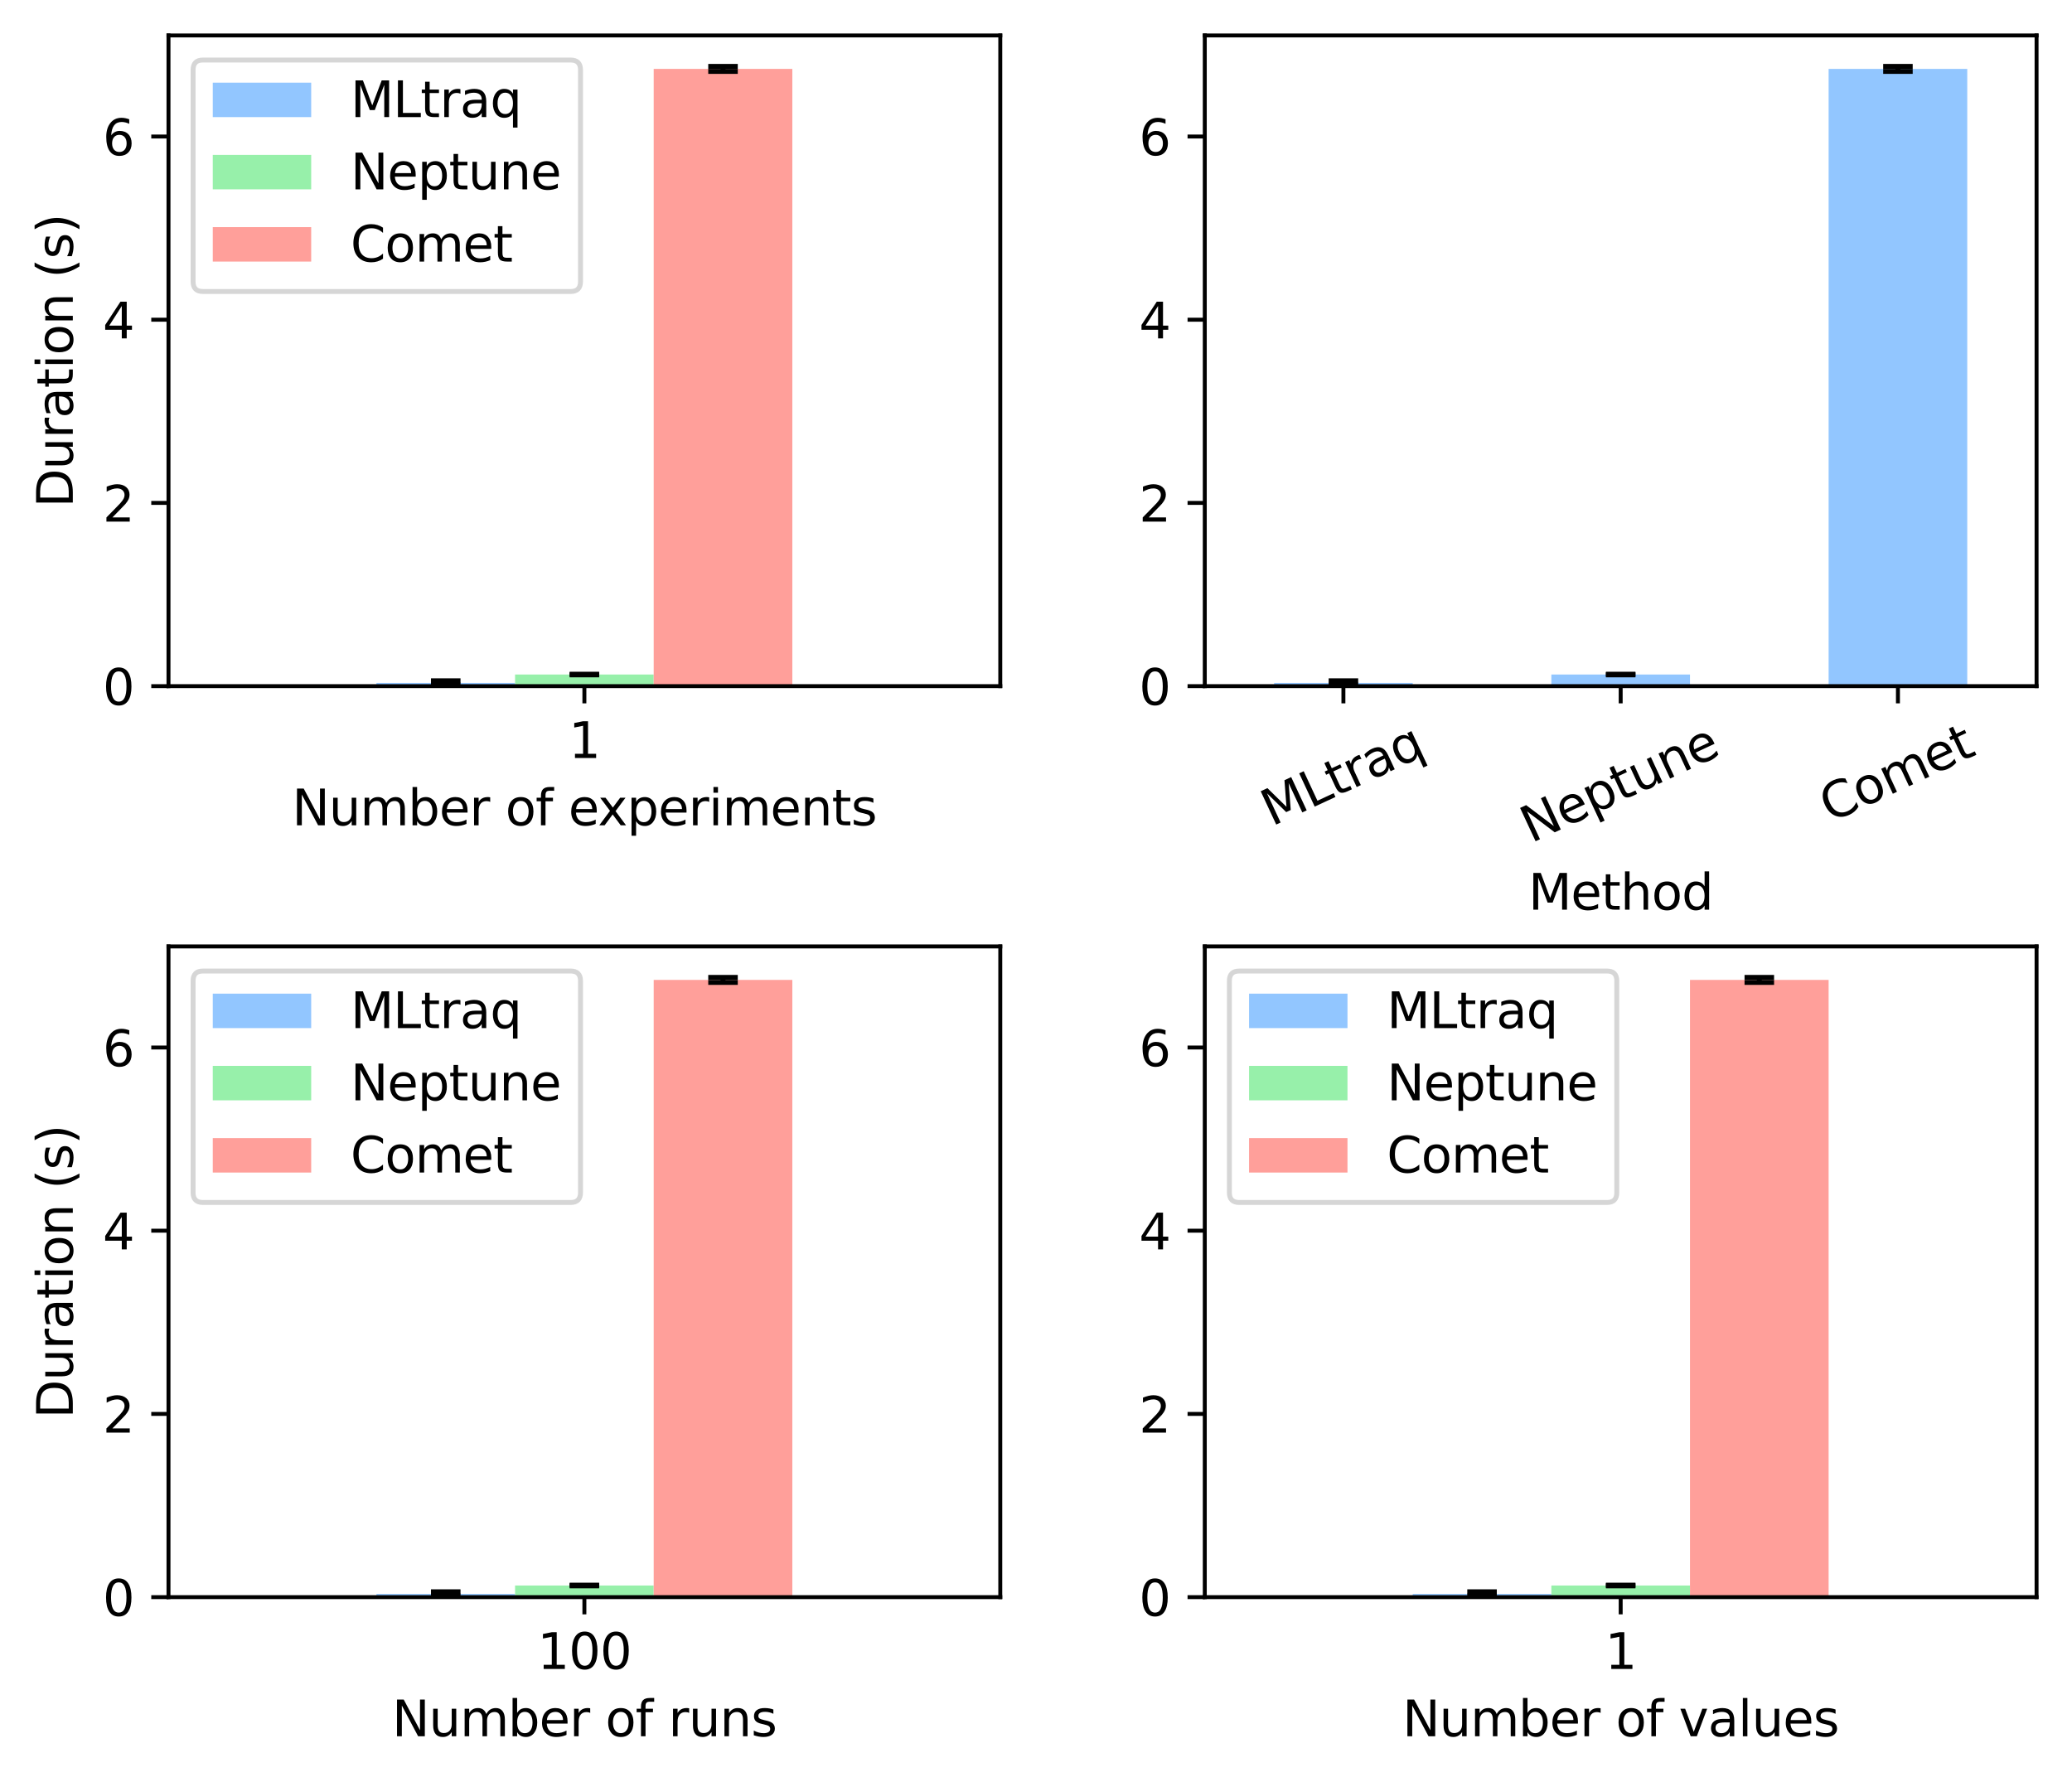 <?xml version="1.0" encoding="utf-8" standalone="no"?>
<!DOCTYPE svg PUBLIC "-//W3C//DTD SVG 1.1//EN"
  "http://www.w3.org/Graphics/SVG/1.1/DTD/svg11.dtd">
<svg xmlns:xlink="http://www.w3.org/1999/xlink" width="421.081pt" height="362.116pt" viewBox="0 0 421.081 362.116" xmlns="http://www.w3.org/2000/svg" version="1.1">
 <defs>
  <style type="text/css">*{stroke-linejoin: round; stroke-linecap: butt}</style>
 </defs>
 <g id="figure_1">
  <g id="patch_1">
   <path d="M 0 362.116 
L 421.081 362.116 
L 421.081 0 
L 0 0 
z
" style="fill: #ffffff"/>
  </g>
  <g id="axes_1">
   <g id="patch_2">
    <path d="M 34.241 139.433 
L 203.281 139.433 
L 203.281 7.2 
L 34.241 7.2 
z
" style="fill: #ffffff"/>
   </g>
   <g id="patch_3">
    <path d="M 76.501 139.433 
L 104.674 139.433 
L 104.674 138.778 
L 76.501 138.778 
z
" clip-path="url(#p3814de9a5b)" style="fill: #92c6ff"/>
   </g>
   <g id="patch_4">
    <path d="M 104.674 139.433 
L 132.847 139.433 
L 132.847 137.073 
L 104.674 137.073 
z
" clip-path="url(#p3814de9a5b)" style="fill: #97f0aa"/>
   </g>
   <g id="patch_5">
    <path d="M 132.847 139.433 
L 161.021 139.433 
L 161.021 14.004 
L 132.847 14.004 
z
" clip-path="url(#p3814de9a5b)" style="fill: #ff9f9a"/>
   </g>
   <g id="matplotlib.axis_1">
    <g id="xtick_1">
     <g id="line2d_1">
      <defs>
       <path id="mf8828dd3e2" d="M 0 0 
L 0 3.5 
" style="stroke: #000000; stroke-width: 0.8"/>
      </defs>
      <g>
       <use xlink:href="#mf8828dd3e2" x="118.761" y="139.433" style="stroke: #000000; stroke-width: 0.8"/>
      </g>
     </g>
     <g id="text_1">
      <!-- 1 -->
      <g transform="translate(115.579 154.032) scale(0.1 -0.1)">
       <defs>
        <path id="DejaVuSans-31" d="M 794 531 
L 1825 531 
L 1825 4091 
L 703 3866 
L 703 4441 
L 1819 4666 
L 2450 4666 
L 2450 531 
L 3481 531 
L 3481 0 
L 794 0 
L 794 531 
z
" transform="scale(0.016)"/>
       </defs>
       <use xlink:href="#DejaVuSans-31"/>
      </g>
     </g>
    </g>
    <g id="text_2">
     <!-- Number of experiments -->
     <g transform="translate(59.353 167.71) scale(0.1 -0.1)">
      <defs>
       <path id="DejaVuSans-4e" d="M 628 4666 
L 1478 4666 
L 3547 763 
L 3547 4666 
L 4159 4666 
L 4159 0 
L 3309 0 
L 1241 3903 
L 1241 0 
L 628 0 
L 628 4666 
z
" transform="scale(0.016)"/>
       <path id="DejaVuSans-75" d="M 544 1381 
L 544 3500 
L 1119 3500 
L 1119 1403 
Q 1119 906 1312 657 
Q 1506 409 1894 409 
Q 2359 409 2629 706 
Q 2900 1003 2900 1516 
L 2900 3500 
L 3475 3500 
L 3475 0 
L 2900 0 
L 2900 538 
Q 2691 219 2414 64 
Q 2138 -91 1772 -91 
Q 1169 -91 856 284 
Q 544 659 544 1381 
z
M 1991 3584 
L 1991 3584 
z
" transform="scale(0.016)"/>
       <path id="DejaVuSans-6d" d="M 3328 2828 
Q 3544 3216 3844 3400 
Q 4144 3584 4550 3584 
Q 5097 3584 5394 3201 
Q 5691 2819 5691 2113 
L 5691 0 
L 5113 0 
L 5113 2094 
Q 5113 2597 4934 2840 
Q 4756 3084 4391 3084 
Q 3944 3084 3684 2787 
Q 3425 2491 3425 1978 
L 3425 0 
L 2847 0 
L 2847 2094 
Q 2847 2600 2669 2842 
Q 2491 3084 2119 3084 
Q 1678 3084 1418 2786 
Q 1159 2488 1159 1978 
L 1159 0 
L 581 0 
L 581 3500 
L 1159 3500 
L 1159 2956 
Q 1356 3278 1631 3431 
Q 1906 3584 2284 3584 
Q 2666 3584 2933 3390 
Q 3200 3197 3328 2828 
z
" transform="scale(0.016)"/>
       <path id="DejaVuSans-62" d="M 3116 1747 
Q 3116 2381 2855 2742 
Q 2594 3103 2138 3103 
Q 1681 3103 1420 2742 
Q 1159 2381 1159 1747 
Q 1159 1113 1420 752 
Q 1681 391 2138 391 
Q 2594 391 2855 752 
Q 3116 1113 3116 1747 
z
M 1159 2969 
Q 1341 3281 1617 3432 
Q 1894 3584 2278 3584 
Q 2916 3584 3314 3078 
Q 3713 2572 3713 1747 
Q 3713 922 3314 415 
Q 2916 -91 2278 -91 
Q 1894 -91 1617 61 
Q 1341 213 1159 525 
L 1159 0 
L 581 0 
L 581 4863 
L 1159 4863 
L 1159 2969 
z
" transform="scale(0.016)"/>
       <path id="DejaVuSans-65" d="M 3597 1894 
L 3597 1613 
L 953 1613 
Q 991 1019 1311 708 
Q 1631 397 2203 397 
Q 2534 397 2845 478 
Q 3156 559 3463 722 
L 3463 178 
Q 3153 47 2828 -22 
Q 2503 -91 2169 -91 
Q 1331 -91 842 396 
Q 353 884 353 1716 
Q 353 2575 817 3079 
Q 1281 3584 2069 3584 
Q 2775 3584 3186 3129 
Q 3597 2675 3597 1894 
z
M 3022 2063 
Q 3016 2534 2758 2815 
Q 2500 3097 2075 3097 
Q 1594 3097 1305 2825 
Q 1016 2553 972 2059 
L 3022 2063 
z
" transform="scale(0.016)"/>
       <path id="DejaVuSans-72" d="M 2631 2963 
Q 2534 3019 2420 3045 
Q 2306 3072 2169 3072 
Q 1681 3072 1420 2755 
Q 1159 2438 1159 1844 
L 1159 0 
L 581 0 
L 581 3500 
L 1159 3500 
L 1159 2956 
Q 1341 3275 1631 3429 
Q 1922 3584 2338 3584 
Q 2397 3584 2469 3576 
Q 2541 3569 2628 3553 
L 2631 2963 
z
" transform="scale(0.016)"/>
       <path id="DejaVuSans-20" transform="scale(0.016)"/>
       <path id="DejaVuSans-6f" d="M 1959 3097 
Q 1497 3097 1228 2736 
Q 959 2375 959 1747 
Q 959 1119 1226 758 
Q 1494 397 1959 397 
Q 2419 397 2687 759 
Q 2956 1122 2956 1747 
Q 2956 2369 2687 2733 
Q 2419 3097 1959 3097 
z
M 1959 3584 
Q 2709 3584 3137 3096 
Q 3566 2609 3566 1747 
Q 3566 888 3137 398 
Q 2709 -91 1959 -91 
Q 1206 -91 779 398 
Q 353 888 353 1747 
Q 353 2609 779 3096 
Q 1206 3584 1959 3584 
z
" transform="scale(0.016)"/>
       <path id="DejaVuSans-66" d="M 2375 4863 
L 2375 4384 
L 1825 4384 
Q 1516 4384 1395 4259 
Q 1275 4134 1275 3809 
L 1275 3500 
L 2222 3500 
L 2222 3053 
L 1275 3053 
L 1275 0 
L 697 0 
L 697 3053 
L 147 3053 
L 147 3500 
L 697 3500 
L 697 3744 
Q 697 4328 969 4595 
Q 1241 4863 1831 4863 
L 2375 4863 
z
" transform="scale(0.016)"/>
       <path id="DejaVuSans-78" d="M 3513 3500 
L 2247 1797 
L 3578 0 
L 2900 0 
L 1881 1375 
L 863 0 
L 184 0 
L 1544 1831 
L 300 3500 
L 978 3500 
L 1906 2253 
L 2834 3500 
L 3513 3500 
z
" transform="scale(0.016)"/>
       <path id="DejaVuSans-70" d="M 1159 525 
L 1159 -1331 
L 581 -1331 
L 581 3500 
L 1159 3500 
L 1159 2969 
Q 1341 3281 1617 3432 
Q 1894 3584 2278 3584 
Q 2916 3584 3314 3078 
Q 3713 2572 3713 1747 
Q 3713 922 3314 415 
Q 2916 -91 2278 -91 
Q 1894 -91 1617 61 
Q 1341 213 1159 525 
z
M 3116 1747 
Q 3116 2381 2855 2742 
Q 2594 3103 2138 3103 
Q 1681 3103 1420 2742 
Q 1159 2381 1159 1747 
Q 1159 1113 1420 752 
Q 1681 391 2138 391 
Q 2594 391 2855 752 
Q 3116 1113 3116 1747 
z
" transform="scale(0.016)"/>
       <path id="DejaVuSans-69" d="M 603 3500 
L 1178 3500 
L 1178 0 
L 603 0 
L 603 3500 
z
M 603 4863 
L 1178 4863 
L 1178 4134 
L 603 4134 
L 603 4863 
z
" transform="scale(0.016)"/>
       <path id="DejaVuSans-6e" d="M 3513 2113 
L 3513 0 
L 2938 0 
L 2938 2094 
Q 2938 2591 2744 2837 
Q 2550 3084 2163 3084 
Q 1697 3084 1428 2787 
Q 1159 2491 1159 1978 
L 1159 0 
L 581 0 
L 581 3500 
L 1159 3500 
L 1159 2956 
Q 1366 3272 1645 3428 
Q 1925 3584 2291 3584 
Q 2894 3584 3203 3211 
Q 3513 2838 3513 2113 
z
" transform="scale(0.016)"/>
       <path id="DejaVuSans-74" d="M 1172 4494 
L 1172 3500 
L 2356 3500 
L 2356 3053 
L 1172 3053 
L 1172 1153 
Q 1172 725 1289 603 
Q 1406 481 1766 481 
L 2356 481 
L 2356 0 
L 1766 0 
Q 1100 0 847 248 
Q 594 497 594 1153 
L 594 3053 
L 172 3053 
L 172 3500 
L 594 3500 
L 594 4494 
L 1172 4494 
z
" transform="scale(0.016)"/>
       <path id="DejaVuSans-73" d="M 2834 3397 
L 2834 2853 
Q 2591 2978 2328 3040 
Q 2066 3103 1784 3103 
Q 1356 3103 1142 2972 
Q 928 2841 928 2578 
Q 928 2378 1081 2264 
Q 1234 2150 1697 2047 
L 1894 2003 
Q 2506 1872 2764 1633 
Q 3022 1394 3022 966 
Q 3022 478 2636 193 
Q 2250 -91 1575 -91 
Q 1294 -91 989 -36 
Q 684 19 347 128 
L 347 722 
Q 666 556 975 473 
Q 1284 391 1588 391 
Q 1994 391 2212 530 
Q 2431 669 2431 922 
Q 2431 1156 2273 1281 
Q 2116 1406 1581 1522 
L 1381 1569 
Q 847 1681 609 1914 
Q 372 2147 372 2553 
Q 372 3047 722 3315 
Q 1072 3584 1716 3584 
Q 2034 3584 2315 3537 
Q 2597 3491 2834 3397 
z
" transform="scale(0.016)"/>
      </defs>
      <use xlink:href="#DejaVuSans-4e"/>
      <use xlink:href="#DejaVuSans-75" x="74.805"/>
      <use xlink:href="#DejaVuSans-6d" x="138.184"/>
      <use xlink:href="#DejaVuSans-62" x="235.596"/>
      <use xlink:href="#DejaVuSans-65" x="299.072"/>
      <use xlink:href="#DejaVuSans-72" x="360.596"/>
      <use xlink:href="#DejaVuSans-20" x="401.709"/>
      <use xlink:href="#DejaVuSans-6f" x="433.496"/>
      <use xlink:href="#DejaVuSans-66" x="494.678"/>
      <use xlink:href="#DejaVuSans-20" x="529.883"/>
      <use xlink:href="#DejaVuSans-65" x="561.67"/>
      <use xlink:href="#DejaVuSans-78" x="621.443"/>
      <use xlink:href="#DejaVuSans-70" x="680.623"/>
      <use xlink:href="#DejaVuSans-65" x="744.1"/>
      <use xlink:href="#DejaVuSans-72" x="805.623"/>
      <use xlink:href="#DejaVuSans-69" x="846.736"/>
      <use xlink:href="#DejaVuSans-6d" x="874.52"/>
      <use xlink:href="#DejaVuSans-65" x="971.932"/>
      <use xlink:href="#DejaVuSans-6e" x="1033.455"/>
      <use xlink:href="#DejaVuSans-74" x="1096.834"/>
      <use xlink:href="#DejaVuSans-73" x="1136.043"/>
     </g>
    </g>
   </g>
   <g id="matplotlib.axis_2">
    <g id="ytick_1">
     <g id="line2d_2">
      <defs>
       <path id="m797760aa4e" d="M 0 0 
L -3.5 0 
" style="stroke: #000000; stroke-width: 0.8"/>
      </defs>
      <g>
       <use xlink:href="#m797760aa4e" x="34.241" y="139.433" style="stroke: #000000; stroke-width: 0.8"/>
      </g>
     </g>
     <g id="text_3">
      <!-- 0 -->
      <g transform="translate(20.878 143.233) scale(0.1 -0.1)">
       <defs>
        <path id="DejaVuSans-30" d="M 2034 4250 
Q 1547 4250 1301 3770 
Q 1056 3291 1056 2328 
Q 1056 1369 1301 889 
Q 1547 409 2034 409 
Q 2525 409 2770 889 
Q 3016 1369 3016 2328 
Q 3016 3291 2770 3770 
Q 2525 4250 2034 4250 
z
M 2034 4750 
Q 2819 4750 3233 4129 
Q 3647 3509 3647 2328 
Q 3647 1150 3233 529 
Q 2819 -91 2034 -91 
Q 1250 -91 836 529 
Q 422 1150 422 2328 
Q 422 3509 836 4129 
Q 1250 4750 2034 4750 
z
" transform="scale(0.016)"/>
       </defs>
       <use xlink:href="#DejaVuSans-30"/>
      </g>
     </g>
    </g>
    <g id="ytick_2">
     <g id="line2d_3">
      <g>
       <use xlink:href="#m797760aa4e" x="34.241" y="102.202" style="stroke: #000000; stroke-width: 0.8"/>
      </g>
     </g>
     <g id="text_4">
      <!-- 2 -->
      <g transform="translate(20.878 106.001) scale(0.1 -0.1)">
       <defs>
        <path id="DejaVuSans-32" d="M 1228 531 
L 3431 531 
L 3431 0 
L 469 0 
L 469 531 
Q 828 903 1448 1529 
Q 2069 2156 2228 2338 
Q 2531 2678 2651 2914 
Q 2772 3150 2772 3378 
Q 2772 3750 2511 3984 
Q 2250 4219 1831 4219 
Q 1534 4219 1204 4116 
Q 875 4013 500 3803 
L 500 4441 
Q 881 4594 1212 4672 
Q 1544 4750 1819 4750 
Q 2544 4750 2975 4387 
Q 3406 4025 3406 3419 
Q 3406 3131 3298 2873 
Q 3191 2616 2906 2266 
Q 2828 2175 2409 1742 
Q 1991 1309 1228 531 
z
" transform="scale(0.016)"/>
       </defs>
       <use xlink:href="#DejaVuSans-32"/>
      </g>
     </g>
    </g>
    <g id="ytick_3">
     <g id="line2d_4">
      <g>
       <use xlink:href="#m797760aa4e" x="34.241" y="64.971" style="stroke: #000000; stroke-width: 0.8"/>
      </g>
     </g>
     <g id="text_5">
      <!-- 4 -->
      <g transform="translate(20.878 68.77) scale(0.1 -0.1)">
       <defs>
        <path id="DejaVuSans-34" d="M 2419 4116 
L 825 1625 
L 2419 1625 
L 2419 4116 
z
M 2253 4666 
L 3047 4666 
L 3047 1625 
L 3713 1625 
L 3713 1100 
L 3047 1100 
L 3047 0 
L 2419 0 
L 2419 1100 
L 313 1100 
L 313 1709 
L 2253 4666 
z
" transform="scale(0.016)"/>
       </defs>
       <use xlink:href="#DejaVuSans-34"/>
      </g>
     </g>
    </g>
    <g id="ytick_4">
     <g id="line2d_5">
      <g>
       <use xlink:href="#m797760aa4e" x="34.241" y="27.74" style="stroke: #000000; stroke-width: 0.8"/>
      </g>
     </g>
     <g id="text_6">
      <!-- 6 -->
      <g transform="translate(20.878 31.539) scale(0.1 -0.1)">
       <defs>
        <path id="DejaVuSans-36" d="M 2113 2584 
Q 1688 2584 1439 2293 
Q 1191 2003 1191 1497 
Q 1191 994 1439 701 
Q 1688 409 2113 409 
Q 2538 409 2786 701 
Q 3034 994 3034 1497 
Q 3034 2003 2786 2293 
Q 2538 2584 2113 2584 
z
M 3366 4563 
L 3366 3988 
Q 3128 4100 2886 4159 
Q 2644 4219 2406 4219 
Q 1781 4219 1451 3797 
Q 1122 3375 1075 2522 
Q 1259 2794 1537 2939 
Q 1816 3084 2150 3084 
Q 2853 3084 3261 2657 
Q 3669 2231 3669 1497 
Q 3669 778 3244 343 
Q 2819 -91 2113 -91 
Q 1303 -91 875 529 
Q 447 1150 447 2328 
Q 447 3434 972 4092 
Q 1497 4750 2381 4750 
Q 2619 4750 2861 4703 
Q 3103 4656 3366 4563 
z
" transform="scale(0.016)"/>
       </defs>
       <use xlink:href="#DejaVuSans-36"/>
      </g>
     </g>
    </g>
    <g id="text_7">
     <!-- Duration (s) -->
     <g transform="translate(14.798 103.128) rotate(-90) scale(0.1 -0.1)">
      <defs>
       <path id="DejaVuSans-44" d="M 1259 4147 
L 1259 519 
L 2022 519 
Q 2988 519 3436 956 
Q 3884 1394 3884 2338 
Q 3884 3275 3436 3711 
Q 2988 4147 2022 4147 
L 1259 4147 
z
M 628 4666 
L 1925 4666 
Q 3281 4666 3915 4102 
Q 4550 3538 4550 2338 
Q 4550 1131 3912 565 
Q 3275 0 1925 0 
L 628 0 
L 628 4666 
z
" transform="scale(0.016)"/>
       <path id="DejaVuSans-61" d="M 2194 1759 
Q 1497 1759 1228 1600 
Q 959 1441 959 1056 
Q 959 750 1161 570 
Q 1363 391 1709 391 
Q 2188 391 2477 730 
Q 2766 1069 2766 1631 
L 2766 1759 
L 2194 1759 
z
M 3341 1997 
L 3341 0 
L 2766 0 
L 2766 531 
Q 2569 213 2275 61 
Q 1981 -91 1556 -91 
Q 1019 -91 701 211 
Q 384 513 384 1019 
Q 384 1609 779 1909 
Q 1175 2209 1959 2209 
L 2766 2209 
L 2766 2266 
Q 2766 2663 2505 2880 
Q 2244 3097 1772 3097 
Q 1472 3097 1187 3025 
Q 903 2953 641 2809 
L 641 3341 
Q 956 3463 1253 3523 
Q 1550 3584 1831 3584 
Q 2591 3584 2966 3190 
Q 3341 2797 3341 1997 
z
" transform="scale(0.016)"/>
       <path id="DejaVuSans-28" d="M 1984 4856 
Q 1566 4138 1362 3434 
Q 1159 2731 1159 2009 
Q 1159 1288 1364 580 
Q 1569 -128 1984 -844 
L 1484 -844 
Q 1016 -109 783 600 
Q 550 1309 550 2009 
Q 550 2706 781 3412 
Q 1013 4119 1484 4856 
L 1984 4856 
z
" transform="scale(0.016)"/>
       <path id="DejaVuSans-29" d="M 513 4856 
L 1013 4856 
Q 1481 4119 1714 3412 
Q 1947 2706 1947 2009 
Q 1947 1309 1714 600 
Q 1481 -109 1013 -844 
L 513 -844 
Q 928 -128 1133 580 
Q 1338 1288 1338 2009 
Q 1338 2731 1133 3434 
Q 928 4138 513 4856 
z
" transform="scale(0.016)"/>
      </defs>
      <use xlink:href="#DejaVuSans-44"/>
      <use xlink:href="#DejaVuSans-75" x="77.002"/>
      <use xlink:href="#DejaVuSans-72" x="140.381"/>
      <use xlink:href="#DejaVuSans-61" x="181.494"/>
      <use xlink:href="#DejaVuSans-74" x="242.773"/>
      <use xlink:href="#DejaVuSans-69" x="281.982"/>
      <use xlink:href="#DejaVuSans-6f" x="309.766"/>
      <use xlink:href="#DejaVuSans-6e" x="370.947"/>
      <use xlink:href="#DejaVuSans-20" x="434.326"/>
      <use xlink:href="#DejaVuSans-28" x="466.113"/>
      <use xlink:href="#DejaVuSans-73" x="505.127"/>
      <use xlink:href="#DejaVuSans-29" x="557.227"/>
     </g>
    </g>
   </g>
   <g id="LineCollection_1">
    <path d="M 90.587 139.213 
L 90.587 138.342 
" clip-path="url(#p3814de9a5b)" style="fill: none; stroke: #000000"/>
   </g>
   <g id="line2d_6">
    <defs>
     <path id="m217a187b5e" d="M 3 0 
L -3 -0 
" style="stroke: #000000"/>
    </defs>
    <g clip-path="url(#p3814de9a5b)">
     <use xlink:href="#m217a187b5e" x="90.587" y="139.213" style="stroke: #000000"/>
    </g>
   </g>
   <g id="line2d_7">
    <g clip-path="url(#p3814de9a5b)">
     <use xlink:href="#m217a187b5e" x="90.587" y="138.342" style="stroke: #000000"/>
    </g>
   </g>
   <g id="LineCollection_2">
    <path d="M 118.761 137.143 
L 118.761 137.003 
" clip-path="url(#p3814de9a5b)" style="fill: none; stroke: #000000"/>
   </g>
   <g id="line2d_8">
    <g clip-path="url(#p3814de9a5b)">
     <use xlink:href="#m217a187b5e" x="118.761" y="137.143" style="stroke: #000000"/>
    </g>
   </g>
   <g id="line2d_9">
    <g clip-path="url(#p3814de9a5b)">
     <use xlink:href="#m217a187b5e" x="118.761" y="137.003" style="stroke: #000000"/>
    </g>
   </g>
   <g id="LineCollection_3">
    <path d="M 146.934 14.511 
L 146.934 13.497 
" clip-path="url(#p3814de9a5b)" style="fill: none; stroke: #000000"/>
   </g>
   <g id="line2d_10">
    <g clip-path="url(#p3814de9a5b)">
     <use xlink:href="#m217a187b5e" x="146.934" y="14.511" style="stroke: #000000"/>
    </g>
   </g>
   <g id="line2d_11">
    <g clip-path="url(#p3814de9a5b)">
     <use xlink:href="#m217a187b5e" x="146.934" y="13.497" style="stroke: #000000"/>
    </g>
   </g>
   <g id="patch_6">
    <path d="M 34.241 139.433 
L 34.241 7.2 
" style="fill: none; stroke: #000000; stroke-width: 0.8; stroke-linejoin: miter; stroke-linecap: square"/>
   </g>
   <g id="patch_7">
    <path d="M 203.281 139.433 
L 203.281 7.2 
" style="fill: none; stroke: #000000; stroke-width: 0.8; stroke-linejoin: miter; stroke-linecap: square"/>
   </g>
   <g id="patch_8">
    <path d="M 34.241 139.433 
L 203.281 139.433 
" style="fill: none; stroke: #000000; stroke-width: 0.8; stroke-linejoin: miter; stroke-linecap: square"/>
   </g>
   <g id="patch_9">
    <path d="M 34.241 7.2 
L 203.281 7.2 
" style="fill: none; stroke: #000000; stroke-width: 0.8; stroke-linejoin: miter; stroke-linecap: square"/>
   </g>
   <g id="legend_1">
    <g id="patch_10">
     <path d="M 41.241 59.234 
L 115.972 59.234 
Q 117.972 59.234 117.972 57.234 
L 117.972 14.2 
Q 117.972 12.2 115.972 12.2 
L 41.241 12.2 
Q 39.241 12.2 39.241 14.2 
L 39.241 57.234 
Q 39.241 59.234 41.241 59.234 
z
" style="fill: #ffffff; opacity: 0.8; stroke: #cccccc; stroke-linejoin: miter"/>
    </g>
    <g id="patch_11">
     <path d="M 43.241 23.798 
L 63.241 23.798 
L 63.241 16.798 
L 43.241 16.798 
z
" style="fill: #92c6ff"/>
    </g>
    <g id="text_8">
     <!-- MLtraq -->
     <g transform="translate(71.241 23.798) scale(0.1 -0.1)">
      <defs>
       <path id="DejaVuSans-4d" d="M 628 4666 
L 1569 4666 
L 2759 1491 
L 3956 4666 
L 4897 4666 
L 4897 0 
L 4281 0 
L 4281 4097 
L 3078 897 
L 2444 897 
L 1241 4097 
L 1241 0 
L 628 0 
L 628 4666 
z
" transform="scale(0.016)"/>
       <path id="DejaVuSans-4c" d="M 628 4666 
L 1259 4666 
L 1259 531 
L 3531 531 
L 3531 0 
L 628 0 
L 628 4666 
z
" transform="scale(0.016)"/>
       <path id="DejaVuSans-71" d="M 947 1747 
Q 947 1113 1208 752 
Q 1469 391 1925 391 
Q 2381 391 2643 752 
Q 2906 1113 2906 1747 
Q 2906 2381 2643 2742 
Q 2381 3103 1925 3103 
Q 1469 3103 1208 2742 
Q 947 2381 947 1747 
z
M 2906 525 
Q 2725 213 2448 61 
Q 2172 -91 1784 -91 
Q 1150 -91 751 415 
Q 353 922 353 1747 
Q 353 2572 751 3078 
Q 1150 3584 1784 3584 
Q 2172 3584 2448 3432 
Q 2725 3281 2906 2969 
L 2906 3500 
L 3481 3500 
L 3481 -1331 
L 2906 -1331 
L 2906 525 
z
" transform="scale(0.016)"/>
      </defs>
      <use xlink:href="#DejaVuSans-4d"/>
      <use xlink:href="#DejaVuSans-4c" x="86.279"/>
      <use xlink:href="#DejaVuSans-74" x="141.992"/>
      <use xlink:href="#DejaVuSans-72" x="181.201"/>
      <use xlink:href="#DejaVuSans-61" x="222.314"/>
      <use xlink:href="#DejaVuSans-71" x="283.594"/>
     </g>
    </g>
    <g id="patch_12">
     <path d="M 43.241 38.477 
L 63.241 38.477 
L 63.241 31.477 
L 43.241 31.477 
z
" style="fill: #97f0aa"/>
    </g>
    <g id="text_9">
     <!-- Neptune -->
     <g transform="translate(71.241 38.477) scale(0.1 -0.1)">
      <use xlink:href="#DejaVuSans-4e"/>
      <use xlink:href="#DejaVuSans-65" x="74.805"/>
      <use xlink:href="#DejaVuSans-70" x="136.328"/>
      <use xlink:href="#DejaVuSans-74" x="199.805"/>
      <use xlink:href="#DejaVuSans-75" x="239.014"/>
      <use xlink:href="#DejaVuSans-6e" x="302.393"/>
      <use xlink:href="#DejaVuSans-65" x="365.771"/>
     </g>
    </g>
    <g id="patch_13">
     <path d="M 43.241 53.155 
L 63.241 53.155 
L 63.241 46.155 
L 43.241 46.155 
z
" style="fill: #ff9f9a"/>
    </g>
    <g id="text_10">
     <!-- Comet -->
     <g transform="translate(71.241 53.155) scale(0.1 -0.1)">
      <defs>
       <path id="DejaVuSans-43" d="M 4122 4306 
L 4122 3641 
Q 3803 3938 3442 4084 
Q 3081 4231 2675 4231 
Q 1875 4231 1450 3742 
Q 1025 3253 1025 2328 
Q 1025 1406 1450 917 
Q 1875 428 2675 428 
Q 3081 428 3442 575 
Q 3803 722 4122 1019 
L 4122 359 
Q 3791 134 3420 21 
Q 3050 -91 2638 -91 
Q 1578 -91 968 557 
Q 359 1206 359 2328 
Q 359 3453 968 4101 
Q 1578 4750 2638 4750 
Q 3056 4750 3426 4639 
Q 3797 4528 4122 4306 
z
" transform="scale(0.016)"/>
      </defs>
      <use xlink:href="#DejaVuSans-43"/>
      <use xlink:href="#DejaVuSans-6f" x="69.824"/>
      <use xlink:href="#DejaVuSans-6d" x="131.006"/>
      <use xlink:href="#DejaVuSans-65" x="228.418"/>
      <use xlink:href="#DejaVuSans-74" x="289.941"/>
     </g>
    </g>
   </g>
  </g>
  <g id="axes_2">
   <g id="patch_14">
    <path d="M 244.841 139.433 
L 413.881 139.433 
L 413.881 7.2 
L 244.841 7.2 
z
" style="fill: #ffffff"/>
   </g>
   <g id="patch_15">
    <path d="M 258.927 139.433 
L 287.101 139.433 
L 287.101 138.778 
L 258.927 138.778 
z
" clip-path="url(#p231fa43de7)" style="fill: #92c6ff"/>
   </g>
   <g id="patch_16">
    <path d="M 315.274 139.433 
L 343.447 139.433 
L 343.447 137.073 
L 315.274 137.073 
z
" clip-path="url(#p231fa43de7)" style="fill: #92c6ff"/>
   </g>
   <g id="patch_17">
    <path d="M 371.621 139.433 
L 399.794 139.433 
L 399.794 14.004 
L 371.621 14.004 
z
" clip-path="url(#p231fa43de7)" style="fill: #92c6ff"/>
   </g>
   <g id="matplotlib.axis_3">
    <g id="xtick_2">
     <g id="line2d_12">
      <g>
       <use xlink:href="#mf8828dd3e2" x="273.014" y="139.433" style="stroke: #000000; stroke-width: 0.8"/>
      </g>
     </g>
     <g id="text_11">
      <!-- MLtraq -->
      <g transform="translate(258.452 167.988) rotate(-25) scale(0.1 -0.1)">
       <use xlink:href="#DejaVuSans-4d"/>
       <use xlink:href="#DejaVuSans-4c" x="86.279"/>
       <use xlink:href="#DejaVuSans-74" x="141.992"/>
       <use xlink:href="#DejaVuSans-72" x="181.201"/>
       <use xlink:href="#DejaVuSans-61" x="222.314"/>
       <use xlink:href="#DejaVuSans-71" x="283.594"/>
      </g>
     </g>
    </g>
    <g id="xtick_3">
     <g id="line2d_13">
      <g>
       <use xlink:href="#mf8828dd3e2" x="329.361" y="139.433" style="stroke: #000000; stroke-width: 0.8"/>
      </g>
     </g>
     <g id="text_12">
      <!-- Neptune -->
      <g transform="translate(311.163 171.379) rotate(-25) scale(0.1 -0.1)">
       <use xlink:href="#DejaVuSans-4e"/>
       <use xlink:href="#DejaVuSans-65" x="74.805"/>
       <use xlink:href="#DejaVuSans-70" x="136.328"/>
       <use xlink:href="#DejaVuSans-74" x="199.805"/>
       <use xlink:href="#DejaVuSans-75" x="239.014"/>
       <use xlink:href="#DejaVuSans-6e" x="302.393"/>
       <use xlink:href="#DejaVuSans-65" x="365.771"/>
      </g>
     </g>
    </g>
    <g id="xtick_4">
     <g id="line2d_14">
      <g>
       <use xlink:href="#mf8828dd3e2" x="385.707" y="139.433" style="stroke: #000000; stroke-width: 0.8"/>
      </g>
     </g>
     <g id="text_13">
      <!-- Comet -->
      <g transform="translate(371.958 167.231) rotate(-25) scale(0.1 -0.1)">
       <use xlink:href="#DejaVuSans-43"/>
       <use xlink:href="#DejaVuSans-6f" x="69.824"/>
       <use xlink:href="#DejaVuSans-6d" x="131.006"/>
       <use xlink:href="#DejaVuSans-65" x="228.418"/>
       <use xlink:href="#DejaVuSans-74" x="289.941"/>
      </g>
     </g>
    </g>
    <g id="text_14">
     <!-- Method -->
     <g transform="translate(310.608 184.862) scale(0.1 -0.1)">
      <defs>
       <path id="DejaVuSans-68" d="M 3513 2113 
L 3513 0 
L 2938 0 
L 2938 2094 
Q 2938 2591 2744 2837 
Q 2550 3084 2163 3084 
Q 1697 3084 1428 2787 
Q 1159 2491 1159 1978 
L 1159 0 
L 581 0 
L 581 4863 
L 1159 4863 
L 1159 2956 
Q 1366 3272 1645 3428 
Q 1925 3584 2291 3584 
Q 2894 3584 3203 3211 
Q 3513 2838 3513 2113 
z
" transform="scale(0.016)"/>
       <path id="DejaVuSans-64" d="M 2906 2969 
L 2906 4863 
L 3481 4863 
L 3481 0 
L 2906 0 
L 2906 525 
Q 2725 213 2448 61 
Q 2172 -91 1784 -91 
Q 1150 -91 751 415 
Q 353 922 353 1747 
Q 353 2572 751 3078 
Q 1150 3584 1784 3584 
Q 2172 3584 2448 3432 
Q 2725 3281 2906 2969 
z
M 947 1747 
Q 947 1113 1208 752 
Q 1469 391 1925 391 
Q 2381 391 2643 752 
Q 2906 1113 2906 1747 
Q 2906 2381 2643 2742 
Q 2381 3103 1925 3103 
Q 1469 3103 1208 2742 
Q 947 2381 947 1747 
z
" transform="scale(0.016)"/>
      </defs>
      <use xlink:href="#DejaVuSans-4d"/>
      <use xlink:href="#DejaVuSans-65" x="86.279"/>
      <use xlink:href="#DejaVuSans-74" x="147.803"/>
      <use xlink:href="#DejaVuSans-68" x="187.012"/>
      <use xlink:href="#DejaVuSans-6f" x="250.391"/>
      <use xlink:href="#DejaVuSans-64" x="311.572"/>
     </g>
    </g>
   </g>
   <g id="matplotlib.axis_4">
    <g id="ytick_5">
     <g id="line2d_15">
      <g>
       <use xlink:href="#m797760aa4e" x="244.841" y="139.433" style="stroke: #000000; stroke-width: 0.8"/>
      </g>
     </g>
     <g id="text_15">
      <!-- 0 -->
      <g transform="translate(231.478 143.233) scale(0.1 -0.1)">
       <use xlink:href="#DejaVuSans-30"/>
      </g>
     </g>
    </g>
    <g id="ytick_6">
     <g id="line2d_16">
      <g>
       <use xlink:href="#m797760aa4e" x="244.841" y="102.202" style="stroke: #000000; stroke-width: 0.8"/>
      </g>
     </g>
     <g id="text_16">
      <!-- 2 -->
      <g transform="translate(231.478 106.001) scale(0.1 -0.1)">
       <use xlink:href="#DejaVuSans-32"/>
      </g>
     </g>
    </g>
    <g id="ytick_7">
     <g id="line2d_17">
      <g>
       <use xlink:href="#m797760aa4e" x="244.841" y="64.971" style="stroke: #000000; stroke-width: 0.8"/>
      </g>
     </g>
     <g id="text_17">
      <!-- 4 -->
      <g transform="translate(231.478 68.77) scale(0.1 -0.1)">
       <use xlink:href="#DejaVuSans-34"/>
      </g>
     </g>
    </g>
    <g id="ytick_8">
     <g id="line2d_18">
      <g>
       <use xlink:href="#m797760aa4e" x="244.841" y="27.74" style="stroke: #000000; stroke-width: 0.8"/>
      </g>
     </g>
     <g id="text_18">
      <!-- 6 -->
      <g transform="translate(231.478 31.539) scale(0.1 -0.1)">
       <use xlink:href="#DejaVuSans-36"/>
      </g>
     </g>
    </g>
   </g>
   <g id="LineCollection_4">
    <path d="M 273.014 139.213 
L 273.014 138.342 
" clip-path="url(#p231fa43de7)" style="fill: none; stroke: #000000"/>
    <path d="M 329.361 137.143 
L 329.361 137.003 
" clip-path="url(#p231fa43de7)" style="fill: none; stroke: #000000"/>
    <path d="M 385.707 14.511 
L 385.707 13.497 
" clip-path="url(#p231fa43de7)" style="fill: none; stroke: #000000"/>
   </g>
   <g id="line2d_19">
    <g clip-path="url(#p231fa43de7)">
     <use xlink:href="#m217a187b5e" x="273.014" y="139.213" style="stroke: #000000"/>
     <use xlink:href="#m217a187b5e" x="329.361" y="137.143" style="stroke: #000000"/>
     <use xlink:href="#m217a187b5e" x="385.707" y="14.511" style="stroke: #000000"/>
    </g>
   </g>
   <g id="line2d_20">
    <g clip-path="url(#p231fa43de7)">
     <use xlink:href="#m217a187b5e" x="273.014" y="138.342" style="stroke: #000000"/>
     <use xlink:href="#m217a187b5e" x="329.361" y="137.003" style="stroke: #000000"/>
     <use xlink:href="#m217a187b5e" x="385.707" y="13.497" style="stroke: #000000"/>
    </g>
   </g>
   <g id="patch_18">
    <path d="M 244.841 139.433 
L 244.841 7.2 
" style="fill: none; stroke: #000000; stroke-width: 0.8; stroke-linejoin: miter; stroke-linecap: square"/>
   </g>
   <g id="patch_19">
    <path d="M 413.881 139.433 
L 413.881 7.2 
" style="fill: none; stroke: #000000; stroke-width: 0.8; stroke-linejoin: miter; stroke-linecap: square"/>
   </g>
   <g id="patch_20">
    <path d="M 244.841 139.433 
L 413.881 139.433 
" style="fill: none; stroke: #000000; stroke-width: 0.8; stroke-linejoin: miter; stroke-linecap: square"/>
   </g>
   <g id="patch_21">
    <path d="M 244.841 7.2 
L 413.881 7.2 
" style="fill: none; stroke: #000000; stroke-width: 0.8; stroke-linejoin: miter; stroke-linecap: square"/>
   </g>
  </g>
  <g id="axes_3">
   <g id="patch_22">
    <path d="M 34.241 324.56 
L 203.281 324.56 
L 203.281 192.327 
L 34.241 192.327 
z
" style="fill: #ffffff"/>
   </g>
   <g id="patch_23">
    <path d="M 76.501 324.56 
L 104.674 324.56 
L 104.674 323.904 
L 76.501 323.904 
z
" clip-path="url(#pbc29247649)" style="fill: #92c6ff"/>
   </g>
   <g id="patch_24">
    <path d="M 104.674 324.56 
L 132.847 324.56 
L 132.847 322.199 
L 104.674 322.199 
z
" clip-path="url(#pbc29247649)" style="fill: #97f0aa"/>
   </g>
   <g id="patch_25">
    <path d="M 132.847 324.56 
L 161.021 324.56 
L 161.021 199.131 
L 132.847 199.131 
z
" clip-path="url(#pbc29247649)" style="fill: #ff9f9a"/>
   </g>
   <g id="matplotlib.axis_5">
    <g id="xtick_5">
     <g id="line2d_21">
      <g>
       <use xlink:href="#mf8828dd3e2" x="118.761" y="324.56" style="stroke: #000000; stroke-width: 0.8"/>
      </g>
     </g>
     <g id="text_19">
      <!-- 100 -->
      <g transform="translate(109.217 339.158) scale(0.1 -0.1)">
       <use xlink:href="#DejaVuSans-31"/>
       <use xlink:href="#DejaVuSans-30" x="63.623"/>
       <use xlink:href="#DejaVuSans-30" x="127.246"/>
      </g>
     </g>
    </g>
    <g id="text_20">
     <!-- Number of runs -->
     <g transform="translate(79.679 352.837) scale(0.1 -0.1)">
      <use xlink:href="#DejaVuSans-4e"/>
      <use xlink:href="#DejaVuSans-75" x="74.805"/>
      <use xlink:href="#DejaVuSans-6d" x="138.184"/>
      <use xlink:href="#DejaVuSans-62" x="235.596"/>
      <use xlink:href="#DejaVuSans-65" x="299.072"/>
      <use xlink:href="#DejaVuSans-72" x="360.596"/>
      <use xlink:href="#DejaVuSans-20" x="401.709"/>
      <use xlink:href="#DejaVuSans-6f" x="433.496"/>
      <use xlink:href="#DejaVuSans-66" x="494.678"/>
      <use xlink:href="#DejaVuSans-20" x="529.883"/>
      <use xlink:href="#DejaVuSans-72" x="561.67"/>
      <use xlink:href="#DejaVuSans-75" x="602.783"/>
      <use xlink:href="#DejaVuSans-6e" x="666.162"/>
      <use xlink:href="#DejaVuSans-73" x="729.541"/>
     </g>
    </g>
   </g>
   <g id="matplotlib.axis_6">
    <g id="ytick_9">
     <g id="line2d_22">
      <g>
       <use xlink:href="#m797760aa4e" x="34.241" y="324.56" style="stroke: #000000; stroke-width: 0.8"/>
      </g>
     </g>
     <g id="text_21">
      <!-- 0 -->
      <g transform="translate(20.878 328.359) scale(0.1 -0.1)">
       <use xlink:href="#DejaVuSans-30"/>
      </g>
     </g>
    </g>
    <g id="ytick_10">
     <g id="line2d_23">
      <g>
       <use xlink:href="#m797760aa4e" x="34.241" y="287.329" style="stroke: #000000; stroke-width: 0.8"/>
      </g>
     </g>
     <g id="text_22">
      <!-- 2 -->
      <g transform="translate(20.878 291.128) scale(0.1 -0.1)">
       <use xlink:href="#DejaVuSans-32"/>
      </g>
     </g>
    </g>
    <g id="ytick_11">
     <g id="line2d_24">
      <g>
       <use xlink:href="#m797760aa4e" x="34.241" y="250.098" style="stroke: #000000; stroke-width: 0.8"/>
      </g>
     </g>
     <g id="text_23">
      <!-- 4 -->
      <g transform="translate(20.878 253.897) scale(0.1 -0.1)">
       <use xlink:href="#DejaVuSans-34"/>
      </g>
     </g>
    </g>
    <g id="ytick_12">
     <g id="line2d_25">
      <g>
       <use xlink:href="#m797760aa4e" x="34.241" y="212.867" style="stroke: #000000; stroke-width: 0.8"/>
      </g>
     </g>
     <g id="text_24">
      <!-- 6 -->
      <g transform="translate(20.878 216.666) scale(0.1 -0.1)">
       <use xlink:href="#DejaVuSans-36"/>
      </g>
     </g>
    </g>
    <g id="text_25">
     <!-- Duration (s) -->
     <g transform="translate(14.798 288.254) rotate(-90) scale(0.1 -0.1)">
      <use xlink:href="#DejaVuSans-44"/>
      <use xlink:href="#DejaVuSans-75" x="77.002"/>
      <use xlink:href="#DejaVuSans-72" x="140.381"/>
      <use xlink:href="#DejaVuSans-61" x="181.494"/>
      <use xlink:href="#DejaVuSans-74" x="242.773"/>
      <use xlink:href="#DejaVuSans-69" x="281.982"/>
      <use xlink:href="#DejaVuSans-6f" x="309.766"/>
      <use xlink:href="#DejaVuSans-6e" x="370.947"/>
      <use xlink:href="#DejaVuSans-20" x="434.326"/>
      <use xlink:href="#DejaVuSans-28" x="466.113"/>
      <use xlink:href="#DejaVuSans-73" x="505.127"/>
      <use xlink:href="#DejaVuSans-29" x="557.227"/>
     </g>
    </g>
   </g>
   <g id="LineCollection_5">
    <path d="M 90.587 324.34 
L 90.587 323.469 
" clip-path="url(#pbc29247649)" style="fill: none; stroke: #000000"/>
   </g>
   <g id="line2d_26">
    <g clip-path="url(#pbc29247649)">
     <use xlink:href="#m217a187b5e" x="90.587" y="324.34" style="stroke: #000000"/>
    </g>
   </g>
   <g id="line2d_27">
    <g clip-path="url(#pbc29247649)">
     <use xlink:href="#m217a187b5e" x="90.587" y="323.469" style="stroke: #000000"/>
    </g>
   </g>
   <g id="LineCollection_6">
    <path d="M 118.761 322.27 
L 118.761 322.129 
" clip-path="url(#pbc29247649)" style="fill: none; stroke: #000000"/>
   </g>
   <g id="line2d_28">
    <g clip-path="url(#pbc29247649)">
     <use xlink:href="#m217a187b5e" x="118.761" y="322.27" style="stroke: #000000"/>
    </g>
   </g>
   <g id="line2d_29">
    <g clip-path="url(#pbc29247649)">
     <use xlink:href="#m217a187b5e" x="118.761" y="322.129" style="stroke: #000000"/>
    </g>
   </g>
   <g id="LineCollection_7">
    <path d="M 146.934 199.638 
L 146.934 198.623 
" clip-path="url(#pbc29247649)" style="fill: none; stroke: #000000"/>
   </g>
   <g id="line2d_30">
    <g clip-path="url(#pbc29247649)">
     <use xlink:href="#m217a187b5e" x="146.934" y="199.638" style="stroke: #000000"/>
    </g>
   </g>
   <g id="line2d_31">
    <g clip-path="url(#pbc29247649)">
     <use xlink:href="#m217a187b5e" x="146.934" y="198.623" style="stroke: #000000"/>
    </g>
   </g>
   <g id="patch_26">
    <path d="M 34.241 324.56 
L 34.241 192.327 
" style="fill: none; stroke: #000000; stroke-width: 0.8; stroke-linejoin: miter; stroke-linecap: square"/>
   </g>
   <g id="patch_27">
    <path d="M 203.281 324.56 
L 203.281 192.327 
" style="fill: none; stroke: #000000; stroke-width: 0.8; stroke-linejoin: miter; stroke-linecap: square"/>
   </g>
   <g id="patch_28">
    <path d="M 34.241 324.56 
L 203.281 324.56 
" style="fill: none; stroke: #000000; stroke-width: 0.8; stroke-linejoin: miter; stroke-linecap: square"/>
   </g>
   <g id="patch_29">
    <path d="M 34.241 192.327 
L 203.281 192.327 
" style="fill: none; stroke: #000000; stroke-width: 0.8; stroke-linejoin: miter; stroke-linecap: square"/>
   </g>
   <g id="legend_2">
    <g id="patch_30">
     <path d="M 41.241 244.361 
L 115.972 244.361 
Q 117.972 244.361 117.972 242.361 
L 117.972 199.327 
Q 117.972 197.327 115.972 197.327 
L 41.241 197.327 
Q 39.241 197.327 39.241 199.327 
L 39.241 242.361 
Q 39.241 244.361 41.241 244.361 
z
" style="fill: #ffffff; opacity: 0.8; stroke: #cccccc; stroke-linejoin: miter"/>
    </g>
    <g id="patch_31">
     <path d="M 43.241 208.925 
L 63.241 208.925 
L 63.241 201.925 
L 43.241 201.925 
z
" style="fill: #92c6ff"/>
    </g>
    <g id="text_26">
     <!-- MLtraq -->
     <g transform="translate(71.241 208.925) scale(0.1 -0.1)">
      <use xlink:href="#DejaVuSans-4d"/>
      <use xlink:href="#DejaVuSans-4c" x="86.279"/>
      <use xlink:href="#DejaVuSans-74" x="141.992"/>
      <use xlink:href="#DejaVuSans-72" x="181.201"/>
      <use xlink:href="#DejaVuSans-61" x="222.314"/>
      <use xlink:href="#DejaVuSans-71" x="283.594"/>
     </g>
    </g>
    <g id="patch_32">
     <path d="M 43.241 223.603 
L 63.241 223.603 
L 63.241 216.603 
L 43.241 216.603 
z
" style="fill: #97f0aa"/>
    </g>
    <g id="text_27">
     <!-- Neptune -->
     <g transform="translate(71.241 223.603) scale(0.1 -0.1)">
      <use xlink:href="#DejaVuSans-4e"/>
      <use xlink:href="#DejaVuSans-65" x="74.805"/>
      <use xlink:href="#DejaVuSans-70" x="136.328"/>
      <use xlink:href="#DejaVuSans-74" x="199.805"/>
      <use xlink:href="#DejaVuSans-75" x="239.014"/>
      <use xlink:href="#DejaVuSans-6e" x="302.393"/>
      <use xlink:href="#DejaVuSans-65" x="365.771"/>
     </g>
    </g>
    <g id="patch_33">
     <path d="M 43.241 238.281 
L 63.241 238.281 
L 63.241 231.281 
L 43.241 231.281 
z
" style="fill: #ff9f9a"/>
    </g>
    <g id="text_28">
     <!-- Comet -->
     <g transform="translate(71.241 238.281) scale(0.1 -0.1)">
      <use xlink:href="#DejaVuSans-43"/>
      <use xlink:href="#DejaVuSans-6f" x="69.824"/>
      <use xlink:href="#DejaVuSans-6d" x="131.006"/>
      <use xlink:href="#DejaVuSans-65" x="228.418"/>
      <use xlink:href="#DejaVuSans-74" x="289.941"/>
     </g>
    </g>
   </g>
  </g>
  <g id="axes_4">
   <g id="patch_34">
    <path d="M 244.841 324.56 
L 413.881 324.56 
L 413.881 192.327 
L 244.841 192.327 
z
" style="fill: #ffffff"/>
   </g>
   <g id="patch_35">
    <path d="M 287.101 324.56 
L 315.274 324.56 
L 315.274 323.904 
L 287.101 323.904 
z
" clip-path="url(#p3064b94b57)" style="fill: #92c6ff"/>
   </g>
   <g id="patch_36">
    <path d="M 315.274 324.56 
L 343.447 324.56 
L 343.447 322.199 
L 315.274 322.199 
z
" clip-path="url(#p3064b94b57)" style="fill: #97f0aa"/>
   </g>
   <g id="patch_37">
    <path d="M 343.447 324.56 
L 371.621 324.56 
L 371.621 199.131 
L 343.447 199.131 
z
" clip-path="url(#p3064b94b57)" style="fill: #ff9f9a"/>
   </g>
   <g id="matplotlib.axis_7">
    <g id="xtick_6">
     <g id="line2d_32">
      <g>
       <use xlink:href="#mf8828dd3e2" x="329.361" y="324.56" style="stroke: #000000; stroke-width: 0.8"/>
      </g>
     </g>
     <g id="text_29">
      <!-- 1 -->
      <g transform="translate(326.179 339.158) scale(0.1 -0.1)">
       <use xlink:href="#DejaVuSans-31"/>
      </g>
     </g>
    </g>
    <g id="text_30">
     <!-- Number of values -->
     <g transform="translate(285.015 352.837) scale(0.1 -0.1)">
      <defs>
       <path id="DejaVuSans-76" d="M 191 3500 
L 800 3500 
L 1894 563 
L 2988 3500 
L 3597 3500 
L 2284 0 
L 1503 0 
L 191 3500 
z
" transform="scale(0.016)"/>
       <path id="DejaVuSans-6c" d="M 603 4863 
L 1178 4863 
L 1178 0 
L 603 0 
L 603 4863 
z
" transform="scale(0.016)"/>
      </defs>
      <use xlink:href="#DejaVuSans-4e"/>
      <use xlink:href="#DejaVuSans-75" x="74.805"/>
      <use xlink:href="#DejaVuSans-6d" x="138.184"/>
      <use xlink:href="#DejaVuSans-62" x="235.596"/>
      <use xlink:href="#DejaVuSans-65" x="299.072"/>
      <use xlink:href="#DejaVuSans-72" x="360.596"/>
      <use xlink:href="#DejaVuSans-20" x="401.709"/>
      <use xlink:href="#DejaVuSans-6f" x="433.496"/>
      <use xlink:href="#DejaVuSans-66" x="494.678"/>
      <use xlink:href="#DejaVuSans-20" x="529.883"/>
      <use xlink:href="#DejaVuSans-76" x="561.67"/>
      <use xlink:href="#DejaVuSans-61" x="620.85"/>
      <use xlink:href="#DejaVuSans-6c" x="682.129"/>
      <use xlink:href="#DejaVuSans-75" x="709.912"/>
      <use xlink:href="#DejaVuSans-65" x="773.291"/>
      <use xlink:href="#DejaVuSans-73" x="834.814"/>
     </g>
    </g>
   </g>
   <g id="matplotlib.axis_8">
    <g id="ytick_13">
     <g id="line2d_33">
      <g>
       <use xlink:href="#m797760aa4e" x="244.841" y="324.56" style="stroke: #000000; stroke-width: 0.8"/>
      </g>
     </g>
     <g id="text_31">
      <!-- 0 -->
      <g transform="translate(231.478 328.359) scale(0.1 -0.1)">
       <use xlink:href="#DejaVuSans-30"/>
      </g>
     </g>
    </g>
    <g id="ytick_14">
     <g id="line2d_34">
      <g>
       <use xlink:href="#m797760aa4e" x="244.841" y="287.329" style="stroke: #000000; stroke-width: 0.8"/>
      </g>
     </g>
     <g id="text_32">
      <!-- 2 -->
      <g transform="translate(231.478 291.128) scale(0.1 -0.1)">
       <use xlink:href="#DejaVuSans-32"/>
      </g>
     </g>
    </g>
    <g id="ytick_15">
     <g id="line2d_35">
      <g>
       <use xlink:href="#m797760aa4e" x="244.841" y="250.098" style="stroke: #000000; stroke-width: 0.8"/>
      </g>
     </g>
     <g id="text_33">
      <!-- 4 -->
      <g transform="translate(231.478 253.897) scale(0.1 -0.1)">
       <use xlink:href="#DejaVuSans-34"/>
      </g>
     </g>
    </g>
    <g id="ytick_16">
     <g id="line2d_36">
      <g>
       <use xlink:href="#m797760aa4e" x="244.841" y="212.867" style="stroke: #000000; stroke-width: 0.8"/>
      </g>
     </g>
     <g id="text_34">
      <!-- 6 -->
      <g transform="translate(231.478 216.666) scale(0.1 -0.1)">
       <use xlink:href="#DejaVuSans-36"/>
      </g>
     </g>
    </g>
   </g>
   <g id="LineCollection_8">
    <path d="M 301.187 324.34 
L 301.187 323.469 
" clip-path="url(#p3064b94b57)" style="fill: none; stroke: #000000"/>
   </g>
   <g id="line2d_37">
    <g clip-path="url(#p3064b94b57)">
     <use xlink:href="#m217a187b5e" x="301.187" y="324.34" style="stroke: #000000"/>
    </g>
   </g>
   <g id="line2d_38">
    <g clip-path="url(#p3064b94b57)">
     <use xlink:href="#m217a187b5e" x="301.187" y="323.469" style="stroke: #000000"/>
    </g>
   </g>
   <g id="LineCollection_9">
    <path d="M 329.361 322.27 
L 329.361 322.129 
" clip-path="url(#p3064b94b57)" style="fill: none; stroke: #000000"/>
   </g>
   <g id="line2d_39">
    <g clip-path="url(#p3064b94b57)">
     <use xlink:href="#m217a187b5e" x="329.361" y="322.27" style="stroke: #000000"/>
    </g>
   </g>
   <g id="line2d_40">
    <g clip-path="url(#p3064b94b57)">
     <use xlink:href="#m217a187b5e" x="329.361" y="322.129" style="stroke: #000000"/>
    </g>
   </g>
   <g id="LineCollection_10">
    <path d="M 357.534 199.638 
L 357.534 198.623 
" clip-path="url(#p3064b94b57)" style="fill: none; stroke: #000000"/>
   </g>
   <g id="line2d_41">
    <g clip-path="url(#p3064b94b57)">
     <use xlink:href="#m217a187b5e" x="357.534" y="199.638" style="stroke: #000000"/>
    </g>
   </g>
   <g id="line2d_42">
    <g clip-path="url(#p3064b94b57)">
     <use xlink:href="#m217a187b5e" x="357.534" y="198.623" style="stroke: #000000"/>
    </g>
   </g>
   <g id="patch_38">
    <path d="M 244.841 324.56 
L 244.841 192.327 
" style="fill: none; stroke: #000000; stroke-width: 0.8; stroke-linejoin: miter; stroke-linecap: square"/>
   </g>
   <g id="patch_39">
    <path d="M 413.881 324.56 
L 413.881 192.327 
" style="fill: none; stroke: #000000; stroke-width: 0.8; stroke-linejoin: miter; stroke-linecap: square"/>
   </g>
   <g id="patch_40">
    <path d="M 244.841 324.56 
L 413.881 324.56 
" style="fill: none; stroke: #000000; stroke-width: 0.8; stroke-linejoin: miter; stroke-linecap: square"/>
   </g>
   <g id="patch_41">
    <path d="M 244.841 192.327 
L 413.881 192.327 
" style="fill: none; stroke: #000000; stroke-width: 0.8; stroke-linejoin: miter; stroke-linecap: square"/>
   </g>
   <g id="legend_3">
    <g id="patch_42">
     <path d="M 251.841 244.361 
L 326.572 244.361 
Q 328.572 244.361 328.572 242.361 
L 328.572 199.327 
Q 328.572 197.327 326.572 197.327 
L 251.841 197.327 
Q 249.841 197.327 249.841 199.327 
L 249.841 242.361 
Q 249.841 244.361 251.841 244.361 
z
" style="fill: #ffffff; opacity: 0.8; stroke: #cccccc; stroke-linejoin: miter"/>
    </g>
    <g id="patch_43">
     <path d="M 253.841 208.925 
L 273.841 208.925 
L 273.841 201.925 
L 253.841 201.925 
z
" style="fill: #92c6ff"/>
    </g>
    <g id="text_35">
     <!-- MLtraq -->
     <g transform="translate(281.841 208.925) scale(0.1 -0.1)">
      <use xlink:href="#DejaVuSans-4d"/>
      <use xlink:href="#DejaVuSans-4c" x="86.279"/>
      <use xlink:href="#DejaVuSans-74" x="141.992"/>
      <use xlink:href="#DejaVuSans-72" x="181.201"/>
      <use xlink:href="#DejaVuSans-61" x="222.314"/>
      <use xlink:href="#DejaVuSans-71" x="283.594"/>
     </g>
    </g>
    <g id="patch_44">
     <path d="M 253.841 223.603 
L 273.841 223.603 
L 273.841 216.603 
L 253.841 216.603 
z
" style="fill: #97f0aa"/>
    </g>
    <g id="text_36">
     <!-- Neptune -->
     <g transform="translate(281.841 223.603) scale(0.1 -0.1)">
      <use xlink:href="#DejaVuSans-4e"/>
      <use xlink:href="#DejaVuSans-65" x="74.805"/>
      <use xlink:href="#DejaVuSans-70" x="136.328"/>
      <use xlink:href="#DejaVuSans-74" x="199.805"/>
      <use xlink:href="#DejaVuSans-75" x="239.014"/>
      <use xlink:href="#DejaVuSans-6e" x="302.393"/>
      <use xlink:href="#DejaVuSans-65" x="365.771"/>
     </g>
    </g>
    <g id="patch_45">
     <path d="M 253.841 238.281 
L 273.841 238.281 
L 273.841 231.281 
L 253.841 231.281 
z
" style="fill: #ff9f9a"/>
    </g>
    <g id="text_37">
     <!-- Comet -->
     <g transform="translate(281.841 238.281) scale(0.1 -0.1)">
      <use xlink:href="#DejaVuSans-43"/>
      <use xlink:href="#DejaVuSans-6f" x="69.824"/>
      <use xlink:href="#DejaVuSans-6d" x="131.006"/>
      <use xlink:href="#DejaVuSans-65" x="228.418"/>
      <use xlink:href="#DejaVuSans-74" x="289.941"/>
     </g>
    </g>
   </g>
  </g>
 </g>
 <defs>
  <clipPath id="p3814de9a5b">
   <rect x="34.241" y="7.2" width="169.04" height="132.233"/>
  </clipPath>
  <clipPath id="p231fa43de7">
   <rect x="244.841" y="7.2" width="169.04" height="132.233"/>
  </clipPath>
  <clipPath id="pbc29247649">
   <rect x="34.241" y="192.327" width="169.04" height="132.233"/>
  </clipPath>
  <clipPath id="p3064b94b57">
   <rect x="244.841" y="192.327" width="169.04" height="132.233"/>
  </clipPath>
 </defs>
</svg>
